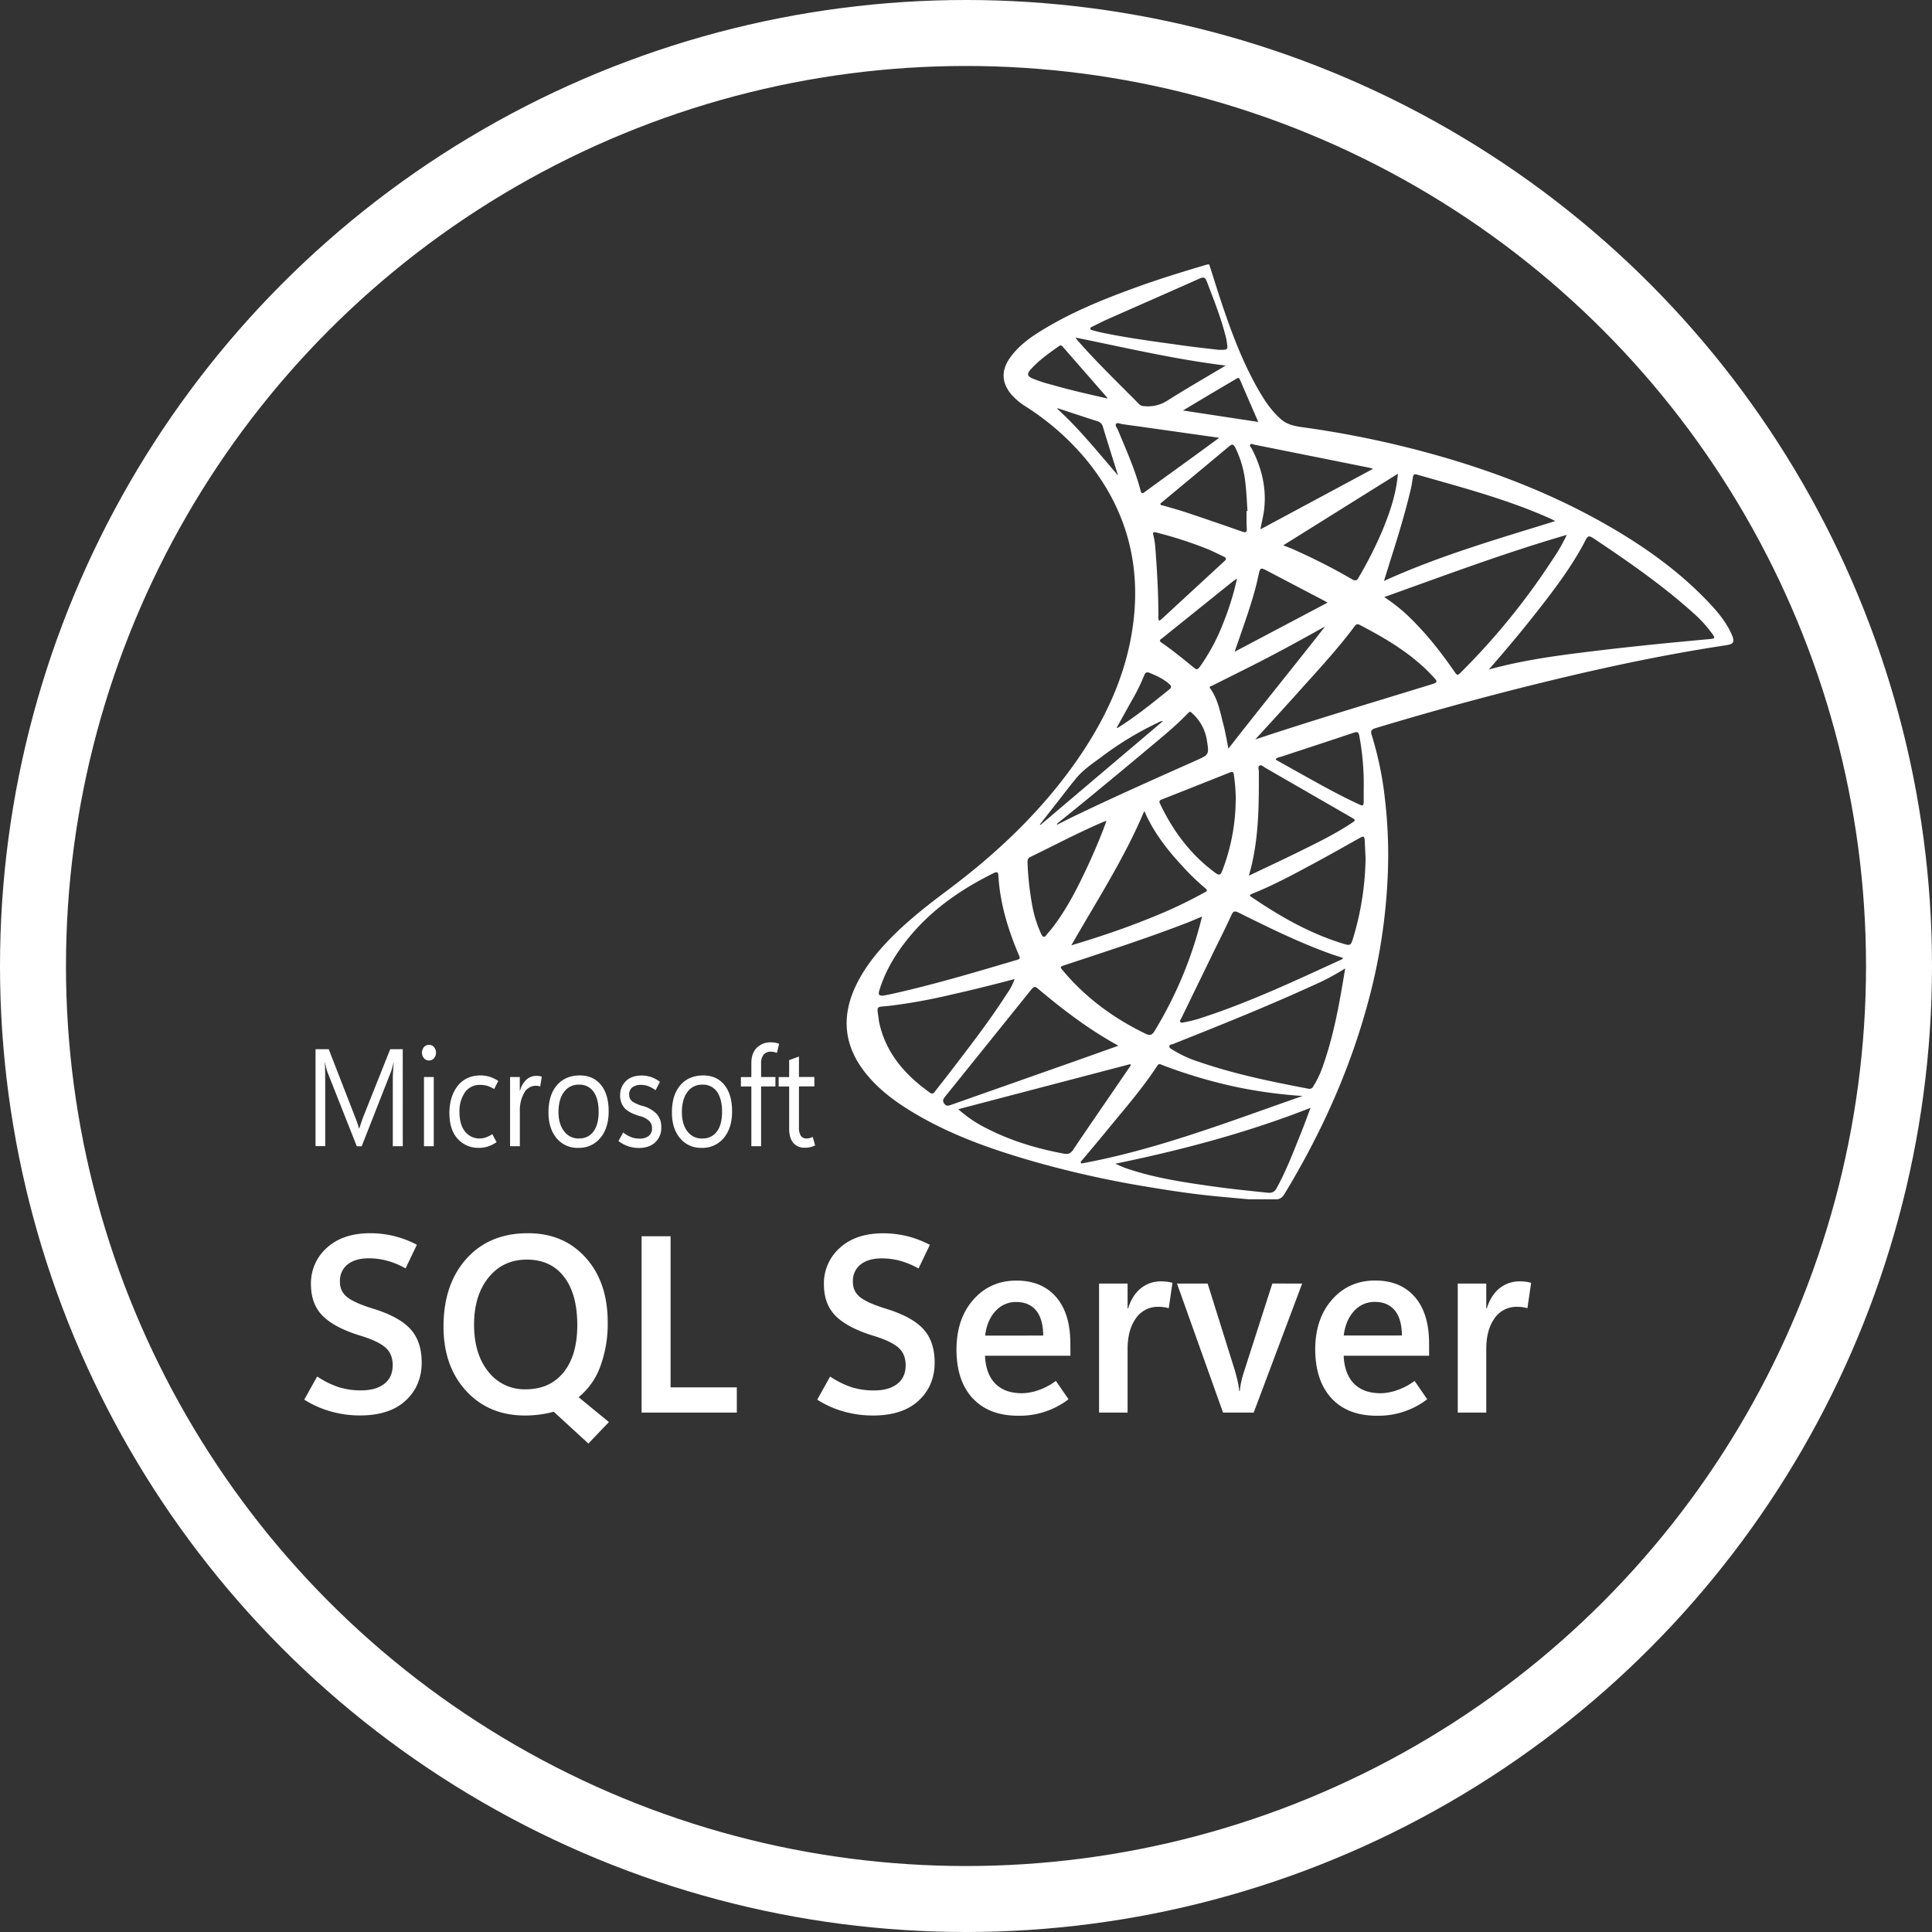 <svg id="Layer_1" data-name="Layer 1" xmlns="http://www.w3.org/2000/svg" viewBox="0 0 1025 1025"><rect x="0" y="0" width="1025" height="1025" fill="#333333" stroke="none"/><defs><style>.cls-1{fill:#fff;}.cls-2{fill:none;stroke:#fff;stroke-miterlimit:10;stroke-width:35px;}</style></defs><path class="cls-1" d="M1376.76,682l-14.51-1.32c-12.54-1.13-25-2.92-37.42-5a537.35,537.35,0,0,1-62.73-13.89c-23.58-6.81-46.56-15-67.28-28.24-8.19-5.23-15.68-11.25-21.64-18.84-11.53-14.67-12.62-30.35-4.52-46.8,4.43-9,10.64-16.77,17.66-24,9.29-9.54,19.76-17.75,30.46-25.75,26.19-19.58,49.66-41.75,68.32-68.38,14.58-20.8,25.41-43.2,29.58-68.19,5.59-33.61-1.73-64.25-23.57-91.28a138.2,138.2,0,0,0-32.41-28.73,34.64,34.64,0,0,1-7.9-6.56c-5.14-6.12-5.46-12.51-1-19.08,4.81-7,11.71-11.72,18.9-16,15.31-9.19,31.88-15.82,48.69-21.91,12.3-4.45,24.82-8.29,37.38-12h1c2.67,8.27,5.2,16.59,8.05,24.81,5,14.55,10.62,28.9,18.41,42.33,3.2,5.51,6.75,10.78,11.72,15.07,3.27,2.82,7.16,3.57,11.25,4.14a526.69,526.69,0,0,1,81,17.74c27.73,8.47,54.41,19.3,79.52,33.57,19.38,11,37.48,23.66,53,39.52,5.16,5.27,10.09,10.77,13.4,17.34,3.44,6.81,1.58,6.94-3.82,7.76-32.31,4.94-64.21,11.8-95.91,19.56Q1488,418.75,1444.14,432c-2.35.71-2.91,1.43-2.13,3.82a179.79,179.79,0,0,1,7.12,35.12,250,250,0,0,1,1.5,34.81,303.65,303.65,0,0,1-10.82,72.54c-9.68,35.62-24.79,69-44,100.7-.94,1.56-2,2.72-3.87,3Zm127.4-281.08c19.51-5.37,39-7.75,58.44-10.1,9.39-1.13,18.79-2.14,28.21-3.11q15.27-1.56,30.58-2.93c2.6-.24,2.87-.53,1.39-2.62a68.61,68.61,0,0,0-10.34-11.35c-16-14.36-33.63-26.66-51.53-38.64-4.06-2.72-4.09-2.68-6.32,1.73-.19.38-.39.75-.6,1.12-6.23,11.45-14,21.91-22,32.23C1523.21,378.58,1514,389.62,1504.16,400.87ZM1427.91,559.5a126.09,126.09,0,0,1-17.54,9.26c-24.23,11.07-49,21-73.76,30.84-.74.3-2,.25-2,1.25s1,1.33,1.69,1.79a60.81,60.81,0,0,0,13.61,6.31c19,6.57,38.6,10.6,58.3,14.35a2.27,2.27,0,0,0,2.75-1.18,51.41,51.41,0,0,0,5.27-11.24c4.74-13.5,7.61-27.44,10-41.46C1426.8,566.23,1427.32,563,1427.91,559.5Zm117.55-230c-32.74,9.51-64.48,21.43-96.84,33a97,97,0,0,1,10.92,8.37c10,9.23,18.41,19.73,26.06,30.82,1.82,2.63,1.82,2.63,4.07.38a365,365,0,0,0,47.85-58.86A95.92,95.92,0,0,0,1545.46,329.5ZM1183,573.91c.81-.16,2.35-.42,3.87-.75,22.67-5,44.84-11.65,67-18.2,1.59-.47,1.56-1.05,1-2.32-5.78-13.54-10.06-27.45-10.94-42.17-.12-2.05-.63-2.45-2.61-1.47-17.42,8.6-33,19.48-45.17,34.46-6.89,8.48-12.41,17.68-15.52,28.13C1180.3,573.08,1180.2,574.15,1183,573.91Zm222.28,53.28a253.8,253.8,0,0,1-34.52-4.64,265.85,265.85,0,0,1-39.89-11.77c-.91-.35-1.74-1-2.63.32-8,12.31-17.73,23.33-27,34.67-4.51,5.52-9.14,11-13.72,16.43l.39.82C1328.46,655.58,1366.61,640.64,1405.32,627.19Zm134.08-305c-1-.5-1.94-1.05-3-1.5-22.67-10.12-46.68-16.4-70.51-23.21-1.5-.43-1.84.28-2,1.41-.34,2-.6,4-1.06,6-3,12.89-6.91,25.54-10.91,38.17-1.1,3.48-2.18,7-3.41,10.9C1478.11,340.48,1508.75,331.69,1539.4,322.17ZM1351.92,532c-3,1.27-5.55,2.39-8.13,3.39-21.17,8.17-42.8,15.15-64.37,22.27-3,1-3,1-1,3.33,12,14.22,26.7,25,43.58,33.18,2.39,1.16,3.43.67,4.72-1.37a213.51,213.51,0,0,0,25.24-60.8Zm-44.35,68.53c-1.76-1-3-1.71-4.29-2.45-13.41-7.79-25.62-17.14-37.39-27-2.87-2.42-2.82-2.45-5.43.78l-44.77,55.62c-.94,1.16-1.65,2.19-.49,3.78s2.4,1.06,3.82.56q32.63-11.5,65.26-23C1291.87,606.14,1299.44,603.42,1307.57,600.53Zm119.09-46.63c-2.1-.68-4.24-1.31-6.33-2.06-16.93-6.07-33-14-49-21.94-2.12-1.07-2.85-.71-3.78,1.3-3,6.61-6.32,13.13-9.52,19.68l-17.13,35.2c-.28.58-1,1.23-.44,1.85s1.34.31,2,.17a75.16,75.16,0,0,0,7.33-1.75c26.27-8.37,51.07-20.07,76-31.49C1426.15,554.68,1426.58,554.56,1426.66,553.9Zm-46.47-115.85,1.88-.64c29.88-9.9,60.07-18.89,90.17-28.15,5.2-1.6,5.2-1.51,1.37-5.54-10.78-11.35-24.12-19.24-38-26.45-1.31-.68-1.93-.32-2.73.76-9.43,12.67-20.3,24.19-30.84,36C1395,421.9,1387.82,429.67,1380.19,438.05Zm-127.65,127.1c-11.79,3.13-23.07,5.92-34.41,8.46a297.85,297.85,0,0,1-32.27,5.79c-6.53.72-6.57-.48-5.55,6.28.13.83.18,1.67.36,2.49,3.47,16.11,13.56,27.74,26.86,37.21a1.61,1.61,0,0,0,2.6-.41c2-2.58,4-5.1,6-7.66,11.15-14.55,22.45-29,32.33-44.39A31.29,31.29,0,0,0,1252.54,565.15Zm53.47,98c2.25,1,3.93,1.8,5.7,2.41,15,5.14,30.64,7.44,46.3,9.65,9.45,1.34,19,2.27,28.45,3.28,2.69.29,4-.37,5.14-2.52,5.11-9.33,8.86-19.21,12.8-29,1.73-4.28,3.28-8.61,5.13-13.49C1375.81,646.72,1341.51,655.79,1306,663.12Zm8.21-52.3-.39-.55-91.2,23.9a66.89,66.89,0,0,0,14.93,10.11c12.94,6.66,26.76,10.82,41.12,13.47,2.18.4,3.49,0,4.76-1.86,6.83-10.17,13.8-20.25,20.72-30.37Zm7.11-134.88c-10.45,24.91-25.16,47.58-38.73,71.31,14.51-4.36,28.35-9,41.91-14.52a242.2,242.2,0,0,0,28.6-13.47c.91-.52,2.33-.91.65-2.25a120.86,120.86,0,0,1-12.53-12.15C1333.15,496.18,1326,486.89,1321.33,475.94Zm117.39,25c-.11-2.08-.28-5.61-.45-9.14-.13-2.5-.51-2.71-2.74-1.47-7.46,4.16-14.88,8.41-22.41,12.46-11.33,6.1-22.61,12.3-34.63,17.11-1.34.53-1.49,1-.22,1.77,1.53,1,3,2,4.5,3,13.46,8.81,27.52,16.49,43.07,21.38,5,1.58,5,1.59,6.5-3.38A153.67,153.67,0,0,0,1438.72,501Zm-61.92,9.35c8.9-4.25,17.45-8.22,25.9-12.38,9.69-4.78,19.45-9.47,28.45-15.44,2.48-1.65,2.43-1.7,0-3.12l-45.56-26.26c-1-.54-2-1.74-3-1.27-1.2.6-.49,2.15-.49,3.26C1382.13,473.48,1382.18,491.85,1376.8,510.32Zm-15.83-279c4.54.1,4.76-.13,4.24-3.35-.14-.91-.23-1.83-.45-2.73-2.51-10.36-6.48-20.25-10.28-30.2-.78-2.05-1.58-2.53-3.76-1.55-16.27,7.27-32.61,14.4-48.9,21.62-2.69,1.19-5.29,2.56-7.93,3.84-.55.27-1.26.51-1.19,1.19s.9.73,1.45.89c1.58.45,3.18.87,4.79,1.2,13.43,2.8,27,4.58,40.61,6.48C1347,229.8,1354.54,230.59,1361,231.36Zm94.89,65.74-60.82,38c1.83.72,3.35,1.27,4.84,1.9a318.69,318.69,0,0,1,31.65,16.09c1.83,1,2.58.73,3.55-1a213.75,213.75,0,0,0,13-25.91C1451.78,317,1455,307.56,1455.86,297.1Zm-86,173.21a91.44,91.44,0,0,0-1-13.33c-.2-1.62-.56-2-2.21-1.36q-18,7.2-36,14.27c-1.21.48-1.63,1-1,2.24,6.88,14.45,16.18,27.06,29.42,36.76,2,1.45,2.72,1.12,3.58-1.07A106.07,106.07,0,0,0,1369.81,470.31Zm72.8-175.79a10.57,10.57,0,0,0-1.39-.49q-30.72-6.18-61.46-12.32c-.75-.15-1.68-.77-2.21-.15-.69.79.34,1.49.7,2.18,5.27,10.14,7.9,20.75,6.62,32.19-.39,3.47-1.35,6.83-1.94,10.65Zm-78.16-54.81c-27-3.28-53.11-9.48-79.66-14.84a11.71,11.71,0,0,0,.75,1.11c10.42,12,21.94,23,33.13,34.34a3.78,3.78,0,0,0,2.6.93,19.12,19.12,0,0,0,12.5-3.1C1343.81,251.8,1354.13,245.87,1364.45,239.71Zm-63.2,241.56c-.84.26-1.18.33-1.49.46-13.3,5.67-26,12.42-39,18.72-1.38.66-1.48,1.71-1.43,2.94a154.28,154.28,0,0,0,2.28,21.54,62.57,62.57,0,0,0,5,16.42c.85,1.7,1.64,2,2.87.32.79-1.11,1.78-2.07,2.62-3.15,8.45-10.84,14.41-23,20.1-35.32C1295.42,496.15,1298.47,489,1301.25,481.27Zm74.32-164.38h.45c-.34-4.78-.51-9.58-1.06-14.34a55.51,55.51,0,0,0-5.44-19.38c-.88-1.69-1.62-2-3.25-.61-11.83,9.93-23.73,19.77-35.6,29.64-.38.32-1,.6-.79,1.18s.86.44,1.33.58c4,1.18,8,2.25,12,3.57q15,5,30,10.29c1.83.63,2.52.4,2.45-1.59C1375.49,323.12,1375.57,320,1375.57,316.89Zm41.61,61.3c-.59.31-1.2.61-1.79.93-12.05,6.75-24.18,13.36-36.52,19.61-7.17,3.63-14.38,7.19-21.55,10.81-.54.28-1.92.31-1.08,1.46,4.16,5.77,5.26,12.58,7,19.15,1.06,4,1.72,8.18,2.67,12.78C1383,421,1400.25,399.8,1417.18,378.19ZM1274.92,482.84l.27.38c3.23-1.62,6.44-3.29,9.71-4.85,21-10.09,42.39-19.6,63.73-29.1,7-3.14,7.12-3.15,5.93-10.56a24.11,24.11,0,0,0-7.79-14.53c-.62-.56-1.1-1.31-2.08-.27-6.2,6.52-13.18,12.25-20.09,18q-15.49,13-31.11,25.82C1287.34,472.83,1281.11,477.82,1274.92,482.84ZM1361.07,278c-17.65-2.5-34.56-4.91-51.48-7.25-1.07-.15-2.56-1-3.19-.21-.75.93.45,2.15.88,3.19,4.38,10.54,9.08,21,12,32,.59,2.28,1.14,1.85,2.58.8,7.41-5.44,14.89-10.81,22.33-16.21C1349.63,286.38,1355.09,282.37,1361.07,278Zm30,170.43c.15.67.75.76,1.17,1,7.82,4.38,15.63,8.79,23.5,13.1,6.27,3.43,12.62,6.76,19.13,9.76,2.64,1.22,2.84,1.09,2.86-1.79,0-1.93,0-3.87,0-5.81a140.07,140.07,0,0,0-2.35-28.6c-.35-1.82-.9-2.32-2.88-1.66-12.63,4.26-25.32,8.38-38,12.58C1393.37,447.41,1392,447.46,1391.09,448.44Zm-61.91-73.3a12.24,12.24,0,0,0,1.24-.86q16.72-15.43,33.46-30.86c1.27-1.16.83-1.8-.46-2.41-2.74-1.28-5.42-2.68-8.21-3.85a213,213,0,0,0-27.43-8.89c-1.65-.44-2-.16-1.61,1.47a38.81,38.81,0,0,1,1,6.22c.93,12.09,1.63,24.19,1.66,36.33A5.06,5.06,0,0,0,1329.18,375.14Zm89.42-9.69c-.78-.44-1.21-.7-1.66-.94q-14.79-7.74-29.58-15.49c-4.53-2.39-4.51-2.44-5.53,2.35-2.32,11-6.15,21.54-9.78,32.15-.87,2.55-1.77,5.08-2.79,8Zm-48.08-12.74c-1.22.83-1.87,1.22-2.45,1.69l-24.68,19.84c-4.14,3.34-8.31,6.65-12.41,10-.72.59-2.29,1.23-.51,2.44,6,4.13,11.68,8.77,17.31,13.39,1.48,1.21,2,.74,3-.53a106.36,106.36,0,0,0,12.82-24.2A148.75,148.75,0,0,0,1370.52,352.71Zm-68.84-95.59c0-.24.09-.36,0-.4l-23.58-27c-.59-.67-1.22-1-2-.38-5.44,3.93-11,7.7-15.37,12.83-1.7,2-1.34,3.17,1.08,4.27a73.82,73.82,0,0,0,10.36,3.4C1281.92,252.67,1291.8,254.87,1301.68,257.12Zm80.13,12.48c-3.37-7.76-6.56-15.1-9.73-22.45-.63-1.49-1.48-.71-2.25-.25q-6.8,4-13.56,8l-14.41,8.62Zm-50.53,158.69a4.12,4.12,0,0,0-2.42.72A172.21,172.21,0,0,0,1299,447c-4.73,3.55-9.77,6.8-13.59,11.35-3.35,4-6.46,8.15-9.66,12.24s-6.57,8.38-9.85,12.58l.31.23Zm-24.64,3.58c.35,0,.54.06.64,0,9.71-6.1,18.56-13.28,27.42-20.44,1.15-.93,1.07-1.72,0-2.68-3-2.74-6.71-4.44-10.48-6-1.56-.64-2.33-.25-2.92,1.28a103.24,103.24,0,0,1-6.38,13C1312.15,421.91,1309.43,426.86,1306.64,431.87Zm.77-133.88c-2.68-8.57-5.42-17.13-8-25.73a4.17,4.17,0,0,0-3-3.06c-6.77-2.16-13.5-4.41-20.26-6.61-.29-.09-.7-.51-1,0C1287,273.4,1296.94,285.88,1307.41,298Z" transform="translate(-714.23 -45.73)"/><path class="cls-1" d="M927.92,653.85h-5.29V619.37c0-1.37,0-2.88.11-4.56s.19-3.48.34-5.44H923c-.25,1.14-.49,2.13-.71,3a17.16,17.16,0,0,1-.65,2l-15.52,39.5h-2.6L888,614.63c-.21-.57-.43-1.3-.66-2.18s-.47-1.91-.7-3.08h-.13c.09,1,.15,2.37.19,4s.07,3.68.07,6v34.41h-5.14v-51.4h7l13.93,35.84c.55,1.36,1,2.56,1.35,3.59a22.87,22.87,0,0,1,.74,2.58h.19c.47-1.41.88-2.64,1.24-3.7s.67-1.92.95-2.61l14.22-35.7h6.65Z" transform="translate(-714.23 -45.73)"/><path class="cls-1" d="M941.83,608.36a3.41,3.41,0,0,1-2.66-1.2,4.58,4.58,0,0,1,0-5.91,3.55,3.55,0,0,1,5.32,0,4.62,4.62,0,0,1,0,5.91A3.44,3.44,0,0,1,941.83,608.36Zm2.53,45.49h-5.19V617.14h5.19Z" transform="translate(-714.23 -45.73)"/><path class="cls-1" d="M977.68,651.66a17.19,17.19,0,0,1-4.5,2.31,15.7,15.7,0,0,1-4.91.74,14.54,14.54,0,0,1-11.23-4.8q-4.38-4.81-4.38-13.63t4.42-14.48q4.41-5.52,12.14-5.52A16.62,16.62,0,0,1,974,617a17.39,17.39,0,0,1,4.58,2.23l-2.19,4.3a14.47,14.47,0,0,0-3.55-1.69,12.74,12.74,0,0,0-3.8-.53,9.41,9.41,0,0,0-8.2,4.05A17.45,17.45,0,0,0,958,635.6q0,6.89,3,10.51a9.61,9.61,0,0,0,7.75,3.62,10.42,10.42,0,0,0,3.24-.56,13.27,13.27,0,0,0,3.41-1.74Z" transform="translate(-714.23 -45.73)"/><path class="cls-1" d="M1000.83,622.16a7.77,7.77,0,0,0-1.07-.3,6.72,6.72,0,0,0-1.21-.09,7,7,0,0,0-6.24,3.81,18.39,18.39,0,0,0-2.28,9.56v18.71h-5.19V617.14H990v7.28h.13a12.15,12.15,0,0,1,3.39-5.9,7.67,7.67,0,0,1,5.26-2,9.86,9.86,0,0,1,1.66.11,5.86,5.86,0,0,1,1.22.32Z" transform="translate(-714.23 -45.73)"/><path class="cls-1" d="M1021,654.71a14.21,14.21,0,0,1-11.49-5.15q-4.29-5.13-4.29-13.63,0-9.23,4.44-14.41t12.1-5.24q7.24,0,11.32,5.06t4.07,14q0,8.82-4.39,14.09A14.51,14.51,0,0,1,1021,654.71Zm.38-5a9,9,0,0,0,7.74-3.71q2.72-3.7,2.71-10.48t-2.72-10.63a9,9,0,0,0-7.73-3.71,9.38,9.38,0,0,0-7.92,3.87q-2.91,3.87-2.92,10.61,0,6.52,3,10.29A9.49,9.49,0,0,0,1021.33,649.76Z" transform="translate(-714.23 -45.73)"/><path class="cls-1" d="M1042.36,651.09l2.47-4.52A18.59,18.59,0,0,0,1049,649a11.87,11.87,0,0,0,4.37.8,7.81,7.81,0,0,0,5.05-1.4,5.08,5.08,0,0,0,1.73-4.19,5.25,5.25,0,0,0-1.54-3.82,10.78,10.78,0,0,0-4.8-2.49q-6.07-1.75-8.33-4.43a9.85,9.85,0,0,1-2.25-6.57,10.31,10.31,0,0,1,3-7.55q3-3,8.4-3a15.86,15.86,0,0,1,4.94.76,16.44,16.44,0,0,1,4.78,2.58l-2.31,4.44a17.1,17.1,0,0,0-4-2.2,10.48,10.48,0,0,0-3.56-.63,7.54,7.54,0,0,0-4.78,1.31,4.53,4.53,0,0,0-1.65,3.78,4.35,4.35,0,0,0,1.69,3.73,18.35,18.35,0,0,0,5.47,2.36,16.14,16.14,0,0,1,7.39,4.21,10.14,10.14,0,0,1,2.46,7.08,10.42,10.42,0,0,1-3.19,8q-3.18,3-8.72,3a17.67,17.67,0,0,1-5.72-.93A18.1,18.1,0,0,1,1042.36,651.09Z" transform="translate(-714.23 -45.73)"/><path class="cls-1" d="M1086.48,654.71a14.19,14.19,0,0,1-11.48-5.15q-4.29-5.13-4.29-13.63,0-9.23,4.43-14.41t12.1-5.24q7.24,0,11.32,5.06t4.07,14q0,8.82-4.38,14.09A14.55,14.55,0,0,1,1086.48,654.71Zm.38-5a9,9,0,0,0,7.74-3.71q2.72-3.7,2.71-10.48t-2.72-10.63a9,9,0,0,0-7.73-3.71,9.38,9.38,0,0,0-7.92,3.87Q1076,629,1076,635.71q0,6.52,2.94,10.29A9.52,9.52,0,0,0,1086.86,649.76Z" transform="translate(-714.23 -45.73)"/><path class="cls-1" d="M1126.42,604.31a11.21,11.21,0,0,0-1.6-.46,7.34,7.34,0,0,0-1.5-.15,4.78,4.78,0,0,0-4,1.61,7.42,7.42,0,0,0-1.3,4.74v7.09h7.6v5h-7.6v31.69h-5.17V622.16h-5.54v-5h5.54v-7.38c0-3.47.94-6.17,2.82-8.12a10.24,10.24,0,0,1,7.73-2.92,11.34,11.34,0,0,1,2.19.2,13,13,0,0,1,2,.59Z" transform="translate(-714.23 -45.73)"/><path class="cls-1" d="M1146.69,653.42a14.52,14.52,0,0,1-2.61.91,12.77,12.77,0,0,1-2.9.31,7.58,7.58,0,0,1-6.07-2.57c-1.46-1.7-2.2-4.23-2.2-7.58V622.16h-5.57v-5h5.57v-9l5.2-1.9v10.86h8.17v5h-8.17v21.65a8.05,8.05,0,0,0,1,4.55,3.44,3.44,0,0,0,3,1.4,6.57,6.57,0,0,0,1.83-.25,7.77,7.77,0,0,0,1.49-.57Z" transform="translate(-714.23 -45.73)"/><path class="cls-1" d="M875.66,788.3,882.5,776a47,47,0,0,0,11.55,5.71,39.54,39.54,0,0,0,11.8,1.66q7.8,0,12.25-3.46t4.47-9.91q0-5.88-3.71-9.23t-12.63-6.17q-14-4.17-20.51-10.47t-6.52-17.06a25.14,25.14,0,0,1,8.45-19.34q8.46-7.72,23-7.73a52.51,52.51,0,0,1,24.75,6.13l-6,12.53a43.41,43.41,0,0,0-9.84-4.08,37.29,37.29,0,0,0-9.65-1.27q-7.15,0-11.24,3.23a10.93,10.93,0,0,0-4.08,9.1,9.88,9.88,0,0,0,3.73,8.19q3.73,3,12.92,5.9,14.24,4.25,20.47,10.83t6.24,18q0,12.33-8.51,20.23t-24.28,7.89a56.6,56.6,0,0,1-15.42-2.12A52.85,52.85,0,0,1,875.66,788.3Z" transform="translate(-714.23 -45.73)"/><path class="cls-1" d="M992.9,796.72q-19.38,0-31.37-13.08t-12-34.09q0-22.44,12.15-36T994.36,700q19,0,30.67,13.05t11.61,34.38a64.68,64.68,0,0,1-3.92,23.22A37.53,37.53,0,0,1,1021.2,787l16.08,13.18-10.89,11.41L1008,794.7a53.36,53.36,0,0,1-7.28,1.47A59.49,59.49,0,0,1,992.9,796.72Zm.82-82.72q-12.6,0-20.29,9.49t-7.69,25q0,15.53,7.53,24.92a24.19,24.19,0,0,0,19.82,9.4q12.85,0,20.13-9t7.28-25.05q0-16.56-7.06-25.67T993.72,714Z" transform="translate(-714.23 -45.73)"/><path class="cls-1" d="M1105.14,795.15h-50.52V701.61H1070v80.17h35.14Z" transform="translate(-714.23 -45.73)"/><path class="cls-1" d="M1147.8,788.3l6.84-12.26a47.22,47.22,0,0,0,11.56,5.71,39.54,39.54,0,0,0,11.8,1.66q7.79,0,12.25-3.46t4.46-9.91q0-5.88-3.7-9.23t-12.63-6.17q-14-4.17-20.51-10.47t-6.52-17.06a25.14,25.14,0,0,1,8.45-19.34q8.46-7.72,23-7.73a53.41,53.41,0,0,1,12.6,1.5,52.7,52.7,0,0,1,12.15,4.63l-6,12.53a43.79,43.79,0,0,0-9.84-4.08,37.36,37.36,0,0,0-9.66-1.27q-7.15,0-11.23,3.23a10.91,10.91,0,0,0-4.09,9.1,9.89,9.89,0,0,0,3.74,8.19q3.73,3,12.91,5.9,14.25,4.25,20.48,10.83t6.24,18q0,12.33-8.52,20.23t-24.28,7.89a56.53,56.53,0,0,1-15.41-2.12A52.91,52.91,0,0,1,1147.8,788.3Z" transform="translate(-714.23 -45.73)"/><path class="cls-1" d="M1282.14,765h-45.33q.45,9.72,5.48,14.81t14.21,5.09a27.83,27.83,0,0,0,8.39-1.54,33.6,33.6,0,0,0,9.52-5l6.71,9.72a42.55,42.55,0,0,1-26.71,8.75q-15.45,0-24.06-9.2t-8.67-25.77q0-16.44,8.93-26.58t22.85-10.15q13.43,0,21,8.65t7.63,24.49Zm-14.44-10.7q-.06-8.81-3.79-13.31t-10.58-4.5a14.41,14.41,0,0,0-10.95,4.83q-4.5,4.83-5.51,13Z" transform="translate(-714.23 -45.73)"/><path class="cls-1" d="M1334.3,739.77c-.84-.22-1.67-.39-2.47-.52a17.5,17.5,0,0,0-2.78-.2,14.1,14.1,0,0,0-12.25,6.17q-4.33,6.16-4.34,16.14v33.79h-15.13V726.72h15.13V739.9h.25q2.28-7.11,6.84-10.73a16.74,16.74,0,0,1,10.76-3.62,24,24,0,0,1,3.17.19,19.81,19.81,0,0,1,2.78.59Z" transform="translate(-714.23 -45.73)"/><path class="cls-1" d="M1405.07,726.72l-25.7,68.43H1363.1l-24.43-68.43h16.27L1369.43,773c.59,2.09,1.09,4,1.49,5.84a36.85,36.85,0,0,1,.79,4.92h.26a41.13,41.13,0,0,1,.82-5.09c.38-1.69.86-3.45,1.46-5.28l15-46.71Z" transform="translate(-714.23 -45.73)"/><path class="cls-1" d="M1472.43,765H1427.1q.45,9.72,5.48,14.81t14.21,5.09a27.78,27.78,0,0,0,8.39-1.54,33.64,33.64,0,0,0,9.53-5l6.71,9.72a42.55,42.55,0,0,1-26.72,8.75q-15.45,0-24-9.2T1412,761.82q0-16.44,8.93-26.58t22.85-10.15q13.43,0,21,8.65t7.63,24.49ZM1458,754.25q-.07-8.81-3.8-13.31t-10.57-4.5a14.41,14.41,0,0,0-11,4.83q-4.49,4.83-5.5,13Z" transform="translate(-714.23 -45.73)"/><path class="cls-1" d="M1524.59,739.77c-.84-.22-1.67-.39-2.47-.52a17.5,17.5,0,0,0-2.78-.2,14.1,14.1,0,0,0-12.25,6.17q-4.33,6.16-4.34,16.14v33.79h-15.13V726.72h15.13V739.9h.26q2.28-7.11,6.83-10.73a16.76,16.76,0,0,1,10.76-3.62,24,24,0,0,1,3.17.19,19.81,19.81,0,0,1,2.78.59Z" transform="translate(-714.23 -45.73)"/><circle class="cls-2" cx="512.5" cy="512.5" r="495"/></svg>